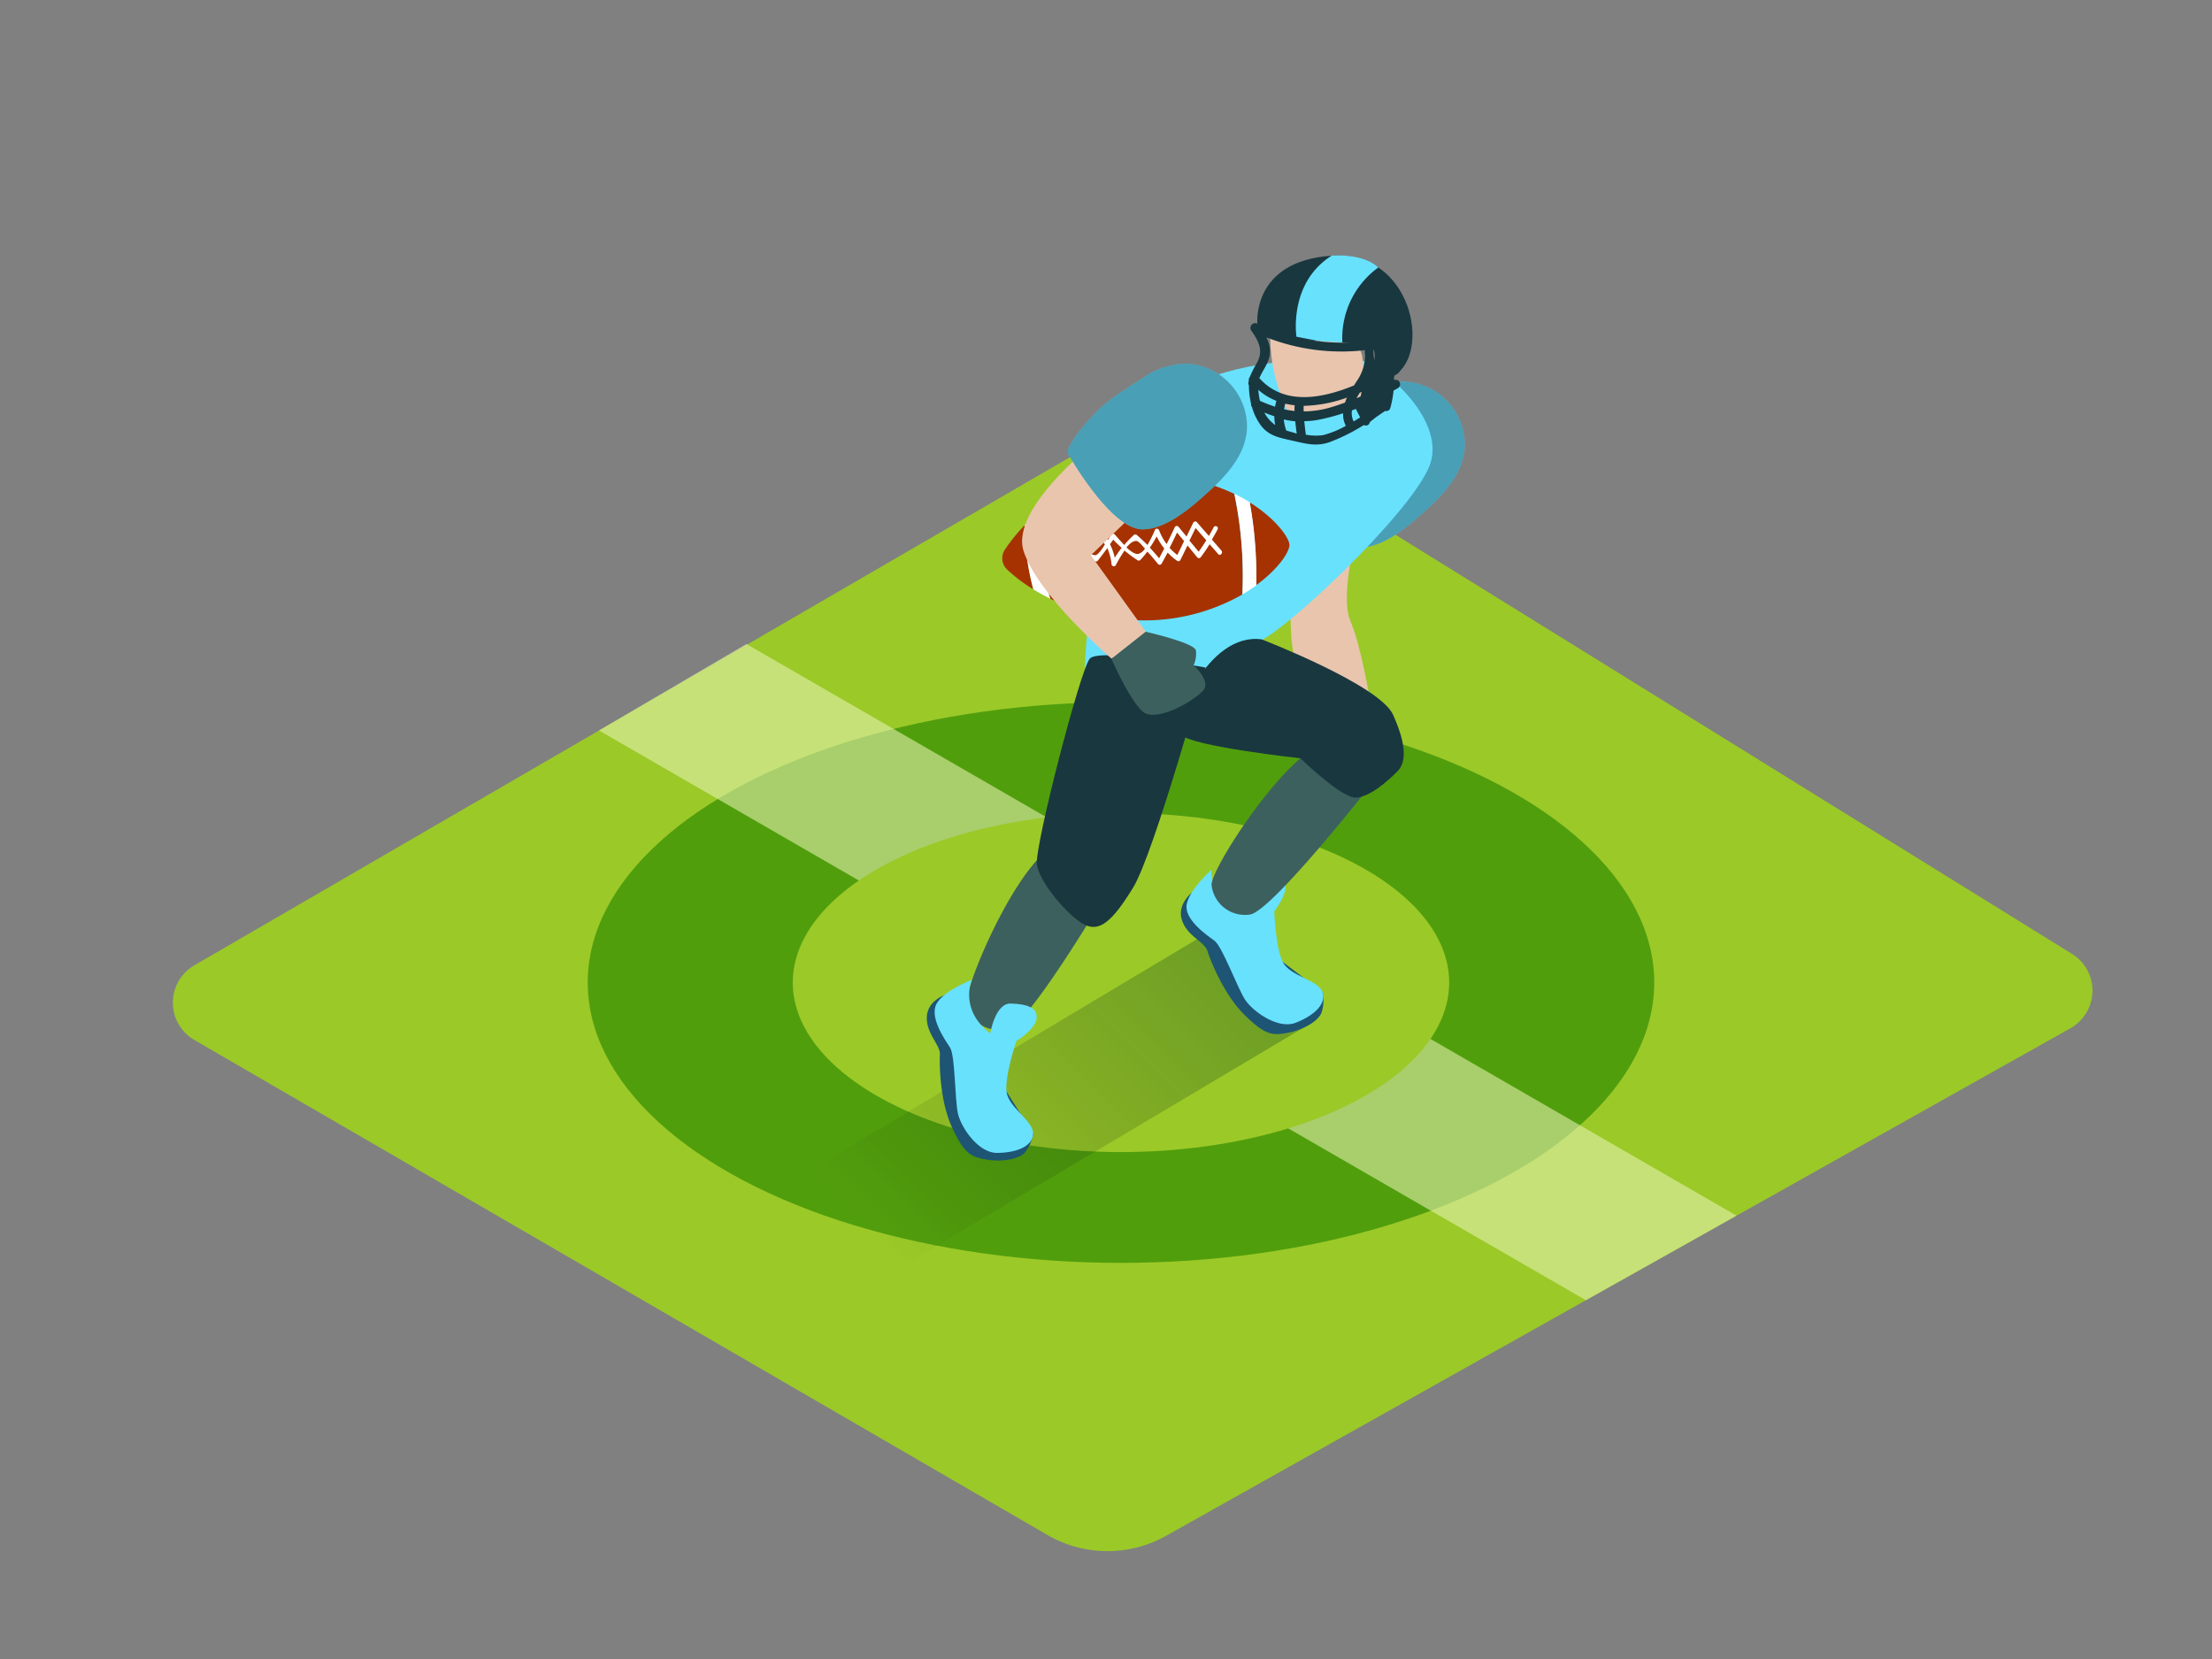<svg id="Layer_2" data-name="Layer 2" xmlns="http://www.w3.org/2000/svg" xmlns:xlink="http://www.w3.org/1999/xlink" viewBox="0 0 400 300"><rect x="0" y="0" width="400" height="300" fill="#808080" stroke="none"/><defs><linearGradient id="linear-gradient" x1="161.02" y1="226.22" x2="263.26" y2="123.98" gradientUnits="userSpaceOnUse"><stop offset="0" stop-opacity="0"/><stop offset="0.99" stop-color="#006837"/></linearGradient></defs><title>191-200</title><path d="M210.86,277.73l163.53-91.78a7.81,7.81,0,0,0,.29-13.46L216.16,74.28a7.81,7.81,0,0,0-8-.12l-173,100.39a7.81,7.81,0,0,0,0,13.52l154.24,89.5A21.67,21.67,0,0,0,210.86,277.73Z" fill="#9bc928"/><ellipse cx="202.71" cy="177.67" rx="96.43" ry="50.7" fill="#519e0d"/><polygon points="108.31 132.09 286.78 235.12 314.02 219.83 134.97 116.45 108.31 132.09" fill="#e5f2af" opacity="0.59"/><ellipse cx="202.71" cy="177.67" rx="59.35" ry="30.66" fill="#9bc928"/><path d="M234.25,185c.22-.79-2.28-.51-2-1.29-2.26-3.26-6-2.88-9-5.55a1.57,1.57,0,0,1-.58-1.25l-5.17-7.7-85.71,51.2,16.06,17.68,90.14-53.6C237.77,184.13,234.13,185.38,234.25,185Z" opacity="0.52" fill="url(#linear-gradient)"/><path d="M232.55,85.35S240.21,99,246,99c4.29,0,8.86-4,11.83-6.71,3.9-3.51,7.81-7.94,6.93-13.57A11.49,11.49,0,0,0,254,69a13.91,13.91,0,0,0-7.87,2.51c-3.05,2-6.31,3.88-8.86,6.56C236.43,79,231.92,84,232.55,85.35Z" fill="#68e1fd"/><path d="M232.55,85.35S240.21,99,246,99c4.29,0,8.86-4,11.83-6.71,3.9-3.51,7.81-7.94,6.93-13.57A11.49,11.49,0,0,0,254,69a13.91,13.91,0,0,0-7.87,2.51c-3.05,2-6.31,3.88-8.86,6.56C236.43,79,231.92,84,232.55,85.35Z" fill="#19373f" opacity="0.38"/><path d="M247.47,88.76c-.63,1.54-5.69,18.06-3.27,23.56s4.49,20.14,4.49,20.14l-11-.93s-2.75-8.2-3.85-13.71,0-21.8,0-21.8" fill="#e9c5ad"/><path d="M245.36,65c3.6.14,16.28,10.51,13.23,19s-27.13,31.2-31.54,32.22l5.77,2.37s-7.46,10.17-16.62,9.84-19.67-3.73-20-6.78S199.23,78.22,208.39,73,227.38,64.35,245.36,65Z" fill="#68e1fd"/><path d="M227.37,58.52s-1.08-11.33,13.44-12.28S258.9,63.85,252.1,67.93c0,0-1,7.16-5.45,8.92l-3.36-6.63s6.23-2.33,5.18-6.89l-2.93-1.21S233.06,63.83,227.37,58.52Z" fill="#19373f"/><path d="M234.44,60.89s-1.51-9.68,6.37-14.66c0,0,5.54-.53,8.43,2.14a15.77,15.77,0,0,0-6.46,14.13Z" fill="#68e1fd"/><path d="M246.28,64.19c-.39-1.22-.74-2.08-.74-2.08l-15.83-1a30.2,30.2,0,0,0,3.11,13.14c.4,0,.82.09,1.28.12,5.73.28,9.56-.18,11.59-1.4A18.84,18.84,0,0,0,246.28,64.19Z" fill="#e9c5ad"/><path d="M253.66,59.79c-7.55,3.58-19,2.44-26.29-1.27a.87.87,0,0,0-1.24.9.76.76,0,0,0,.14.36c1.29,1.86,2.24,3.55,1.07,5.75A19.9,19.9,0,0,0,226,68.18a.76.76,0,0,0-.18.48c0,.07,0,.15,0,.22s-.06.18-.07.28a.83.83,0,0,0,.09.52,15.68,15.68,0,0,0,.4,3.36.64.64,0,0,0,.15.54A10.3,10.3,0,0,0,228,76.92c1.46,1.94,3.42,2.25,5.68,2.76,2.52.57,4.42,1.13,6.87.23a34.37,34.37,0,0,0,6.09-3.06.69.69,0,0,0,1-.32c.07-.14.12-.29.18-.43q1.35-.88,2.65-1.79a.77.77,0,0,0,.95-.56,18.7,18.7,0,0,0,.58-3.12l.79-.44a.82.82,0,0,0-.71-1.47c0-.26,0-.53,0-.79l.62-.35a.82.82,0,0,0-.79-1.44,18.5,18.5,0,0,0-.85-3.48.81.81,0,0,0-.09-.15,22.57,22.57,0,0,0,3.51-1.3C255.45,60.76,254.61,59.34,253.66,59.79Zm-25,14.83c.59.24,1.19.45,1.78.65a8.66,8.66,0,0,0,.16,1.59A6.63,6.63,0,0,1,228.63,74.62Zm1.94-1.07a28.45,28.45,0,0,1-2.76-1.06,12.61,12.61,0,0,1-.3-2,10.85,10.85,0,0,0,3.28,2A9,9,0,0,0,230.57,73.55Zm2,4.3s0,0,0,0a7.61,7.61,0,0,1-.45-2,16,16,0,0,0,2.08.34c.06.74.16,1.48.26,2.22C233.76,78.18,233.11,78,232.56,77.84Zm1.54-3.52a16.21,16.21,0,0,1-1.94-.33,7.69,7.69,0,0,1,.22-1,13.14,13.14,0,0,0,1.7.28.76.76,0,0,0,0,.11C234.06,73.73,234.09,74,234.1,74.33Zm-6.39-6c.6-1.41,1.65-2.62,1.87-4.19A5.4,5.4,0,0,0,229,61a37.29,37.29,0,0,0,17.85,2.32.82.82,0,0,0-.05.47c0,.11,0,.22.05.32a8.18,8.18,0,0,1-1.2,4.34l-.81,1.25C238.85,72.17,232.09,73.3,227.71,68.35Zm11.36,10.38a10.17,10.17,0,0,1-3-.11.85.85,0,0,0,0-.25c-.11-.73-.18-1.46-.25-2.19a14,14,0,0,0,2.39-.22,35.28,35.28,0,0,0,4.63-1.21,4.44,4.44,0,0,0,.49,2.27A16.49,16.49,0,0,1,239.07,78.73ZM243.52,72c-.11.26-.21.53-.3.8-.91.33-1.82.65-2.75.91a17.3,17.3,0,0,1-4.73.68c0-.32,0-.64,0-1,0,0,0,0,0,0a24.61,24.61,0,0,0,7.88-1.51Zm2.93,3.14c-.54.37-1.1.72-1.66,1.07a3.2,3.2,0,0,1-.31-2c.88-.33,1.76-.68,2.63-1.07A12.13,12.13,0,0,1,246.45,75.14Zm.92-4c-.68.31-1.38.59-2.07.87.19-.34.39-.67.6-1,.51-.21,1-.44,1.52-.67C247.42,70.6,247.39,70.86,247.37,71.13Zm1-8.05c.35-.05.69-.1,1-.17a.76.76,0,0,0,0,.2,17.35,17.35,0,0,1,.9,3.91l-1.41.76c-.1-1.2-.28-2.41-.49-3.63,0-.27,0-.54,0-.82A.81.81,0,0,0,248.42,63.08ZM250,72.66l-1.35,1c.1-.45.18-.9.24-1.35l1.32-.67C250.13,72,250,72.31,250,72.66Zm.43-3c-.46.25-.91.5-1.38.74,0-.26,0-.53,0-.79l1.41-.73C250.46,69.09,250.42,69.35,250.41,69.61Z" fill="#19373f"/><path d="M198.93,163.38s-12.56,21.1-16.36,22.52a6.08,6.08,0,0,1-7.82-4c-.71-2.61,8.77-25.36,16.12-29.16S198.93,163.38,198.93,163.38Z" fill="#3c605e"/><path d="M218,120.71s-9.32,33.66-13.11,39.82-6.07,8.06-8.84,6.64-8.16-7.59-8.55-10.9,7.83-35.15,9.57-37.17S218,120.71,218,120.71Z" fill="#19373f"/><path d="M171,179.88s-3.3,1-3.4,4.05,2.46,5,2.36,6.78,0,8.35,2.16,13.07,3.36,5.4,6.15,5.89,5.83,0,7-1.18a7.45,7.45,0,0,0,1.56-3.44" fill="#1e5574"/><path d="M179.07,186.87s.88-5.5,3.73-5.4,4.87.69,4.65,2.7-3.66,4.08-3.66,4.08-2.16,6.39-1.77,9.23,4.89,5.21,4.8,7.56-3.23,3.44-6.57,3.44-6.39-4.52-7-7-.49-10.61-1.47-12.08-3.83-5.6-2.36-8,6.31-4.21,6.31-4.21S173.38,182.55,179.07,186.87Z" fill="#68e1fd"/><path d="M215.51,161.44s-2.74,2.1-1.76,5,4.06,3.83,4.59,5.52,2.94,7.82,6.62,11.47,5,3.88,7.83,3.35,5.46-2.05,6.15-3.57a7.45,7.45,0,0,0,.25-3.77" fill="#1e5574"/><path d="M225.54,165.15s-1.11-5.46,1.59-6.37,4.8-1.07,5.3.89-2,5.11-2,5.11.22,6.74,1.59,9.27,6.41,3.16,7.15,5.39-1.81,4.35-4.94,5.53-7.57-2-9-4.08-4.19-9.76-5.63-10.79-5.56-3.9-5-6.62,4.43-6.16,4.43-6.16S218.69,163.11,225.54,165.15Z" fill="#68e1fd"/><path d="M247.65,142.26s-17.58,22.36-21.56,23.11a6.08,6.08,0,0,1-7-5.31c-.25-2.69,13-23.49,20.87-26S247.65,142.26,247.65,142.26Z" fill="#3c605e"/><path d="M228.16,115.62s21.32,8.23,23.75,13.63,2.44,8.6.76,10.27-4.87,4.57-7.46,4.72-10.06-7.12-10.06-7.12-19.8-2.16-21.61-4.29S218.42,114.25,228.16,115.62Z" fill="#19373f"/><path d="M233.16,98.41c-.17-1.33-2.53-4.67-7.2-7.58a75.19,75.19,0,0,1,1.18,15C231.26,102.83,233.31,99.63,233.16,98.41Z" fill="#a53200"/><path d="M223.19,89.3a36.64,36.64,0,0,0-16.34-3.47,29.48,29.48,0,0,0-19,6.81,43.08,43.08,0,0,0,2.1,15.63,37.2,37.2,0,0,0,16.24,3.91,35.73,35.73,0,0,0,18.47-4.68A73.08,73.08,0,0,0,223.19,89.3Z" fill="#a53200"/><path d="M185.33,94.94a31.52,31.52,0,0,0-3.62,4.46,2.81,2.81,0,0,0,.41,3.59,29.14,29.14,0,0,0,4.74,3.58A44.49,44.49,0,0,1,185.33,94.94Z" fill="#a53200"/><path d="M226,90.83a29.77,29.77,0,0,0-2.77-1.53,73.08,73.08,0,0,1,1.44,18.19,29.68,29.68,0,0,0,2.51-1.64A75.19,75.19,0,0,0,226,90.83Z" fill="#fff"/><path d="M187.83,92.64a31.64,31.64,0,0,0-2.5,2.3,44.49,44.49,0,0,0,1.53,11.63c.93.58,2,1.15,3.07,1.69A43.08,43.08,0,0,1,187.83,92.64Z" fill="#fff"/><path d="M220.88,99.57l-1.73-2c.34-.58.67-1.17,1-1.78s-.47-.88-.7-.41-.55,1-.84,1.54l-2.18-2.5a.41.41,0,0,0-.64.08l-1.23,2.52-1.47-1.79a.41.41,0,0,0-.64.08q-.72,1.55-1.48,3.07a9.93,9.93,0,0,1-1.36-2.48c-.11-.29-.58-.45-.74-.1a25.61,25.61,0,0,1-1.37,2.75c-.61-.62-1.24-1.21-1.91-1.79a.42.42,0,0,0-.58,0,19.78,19.78,0,0,0-1.71,1.78c-.71-.72-1.35-1.49-1.72-1.9a.41.41,0,0,0-.64.08c-.13.19-.34.54-.59.94a11.39,11.39,0,0,0-1.09-1.51.41.41,0,0,0-.64.08q-1.13,1.61-2.31,3.18c-.53-.48-1-1-1.38-1.39a.41.41,0,0,0-.58.58,20.27,20.27,0,0,0,1.51,1.37c-.63.82-1.26,1.64-1.91,2.45-.33.4.25,1,.58.58.67-.83,1.32-1.68,2-2.52.47.36,1,.7,1.47,1a.41.41,0,0,0,.49-.06c.6-.76,1.18-1.53,1.75-2.31A9.83,9.83,0,0,1,201,102c0,.37.54.59.76.21a27.81,27.81,0,0,1,1.59-2.65,23,23,0,0,0,2.37,1.76.41.41,0,0,0,.49-.06,18,18,0,0,0,1.27-1.51l.1.11c.65.69,1.25,1.41,1.84,2.15a.41.41,0,0,0,.64-.08c.37-.68.73-1.36,1.09-2a11.23,11.23,0,0,0,1.74,1.5.41.41,0,0,0,.56-.15l1.29-2.64,1.78,2.17a.41.41,0,0,0,.64-.08q.84-1.13,1.58-2.31l1.59,1.82C220.65,100.55,221.23,100,220.88,99.57Zm-22.81.82a1.93,1.93,0,0,1-1.16-.44c.7-.93,1.38-1.87,2-2.81a10.06,10.06,0,0,1,.88,1.32C199.23,99.41,198.53,100.36,198.08,100.4Zm3.51.45a10.56,10.56,0,0,0-.86-2.43l.59-.82c.49.52,1,1,1.52,1.48A19.47,19.47,0,0,0,201.59,100.85Zm4.21-.67c-.57.07-1.34-.48-2.09-1.17.58-.71,1.21-1.23,1.81-1.17.37,0,1,.79,1.53,1.37A2.14,2.14,0,0,1,205.8,100.18Zm3.8.77c-.54-.65-1.09-1.29-1.67-1.9A18.51,18.51,0,0,0,209.16,97a10.68,10.68,0,0,0,1.38,2.18C210.23,99.77,209.92,100.36,209.61,100.95Zm3.31-.58a10.07,10.07,0,0,1-1.4-1.29c.47-.92.91-1.84,1.35-2.77l1.27,1.55Zm3.85-.6-1.66-2,1.11-2.28,1.93,2.22Q217.5,98.75,216.76,99.76Z" fill="#fff"/><path d="M199.32,78.9S182.49,91.62,185.1,99.66,201,119.11,201,119.11s6.73-3.93,6.17-4.86-9.91-13.84-9.91-13.84l9.94-9.54" fill="#e9c5ad"/><path d="M207.17,114.24s8.89,2,9.09,3.4a5,5,0,0,1-.41,2.64s2.85,2.64,1.93,4.27-8.75,6.51-11.29,4-5.5-9.42-5.5-9.42Z" fill="#3c605e"/><path d="M193.15,82.08s7.67,13.65,13.46,13.65c4.29,0,8.86-4,11.83-6.71,3.9-3.51,7.81-7.94,6.93-13.57a11.49,11.49,0,0,0-10.72-9.69,13.91,13.91,0,0,0-7.87,2.51c-3.05,2-6.31,3.88-8.86,6.56C197,75.75,192.52,80.69,193.15,82.08Z" fill="#68e1fd"/><path d="M193.15,82.08s7.67,13.65,13.46,13.65c4.29,0,8.86-4,11.83-6.71,3.9-3.51,7.81-7.94,6.93-13.57a11.49,11.49,0,0,0-10.72-9.69,13.91,13.91,0,0,0-7.87,2.51c-3.05,2-6.31,3.88-8.86,6.56C197,75.75,192.52,80.69,193.15,82.08Z" fill="#19373f" opacity="0.38"/></svg>